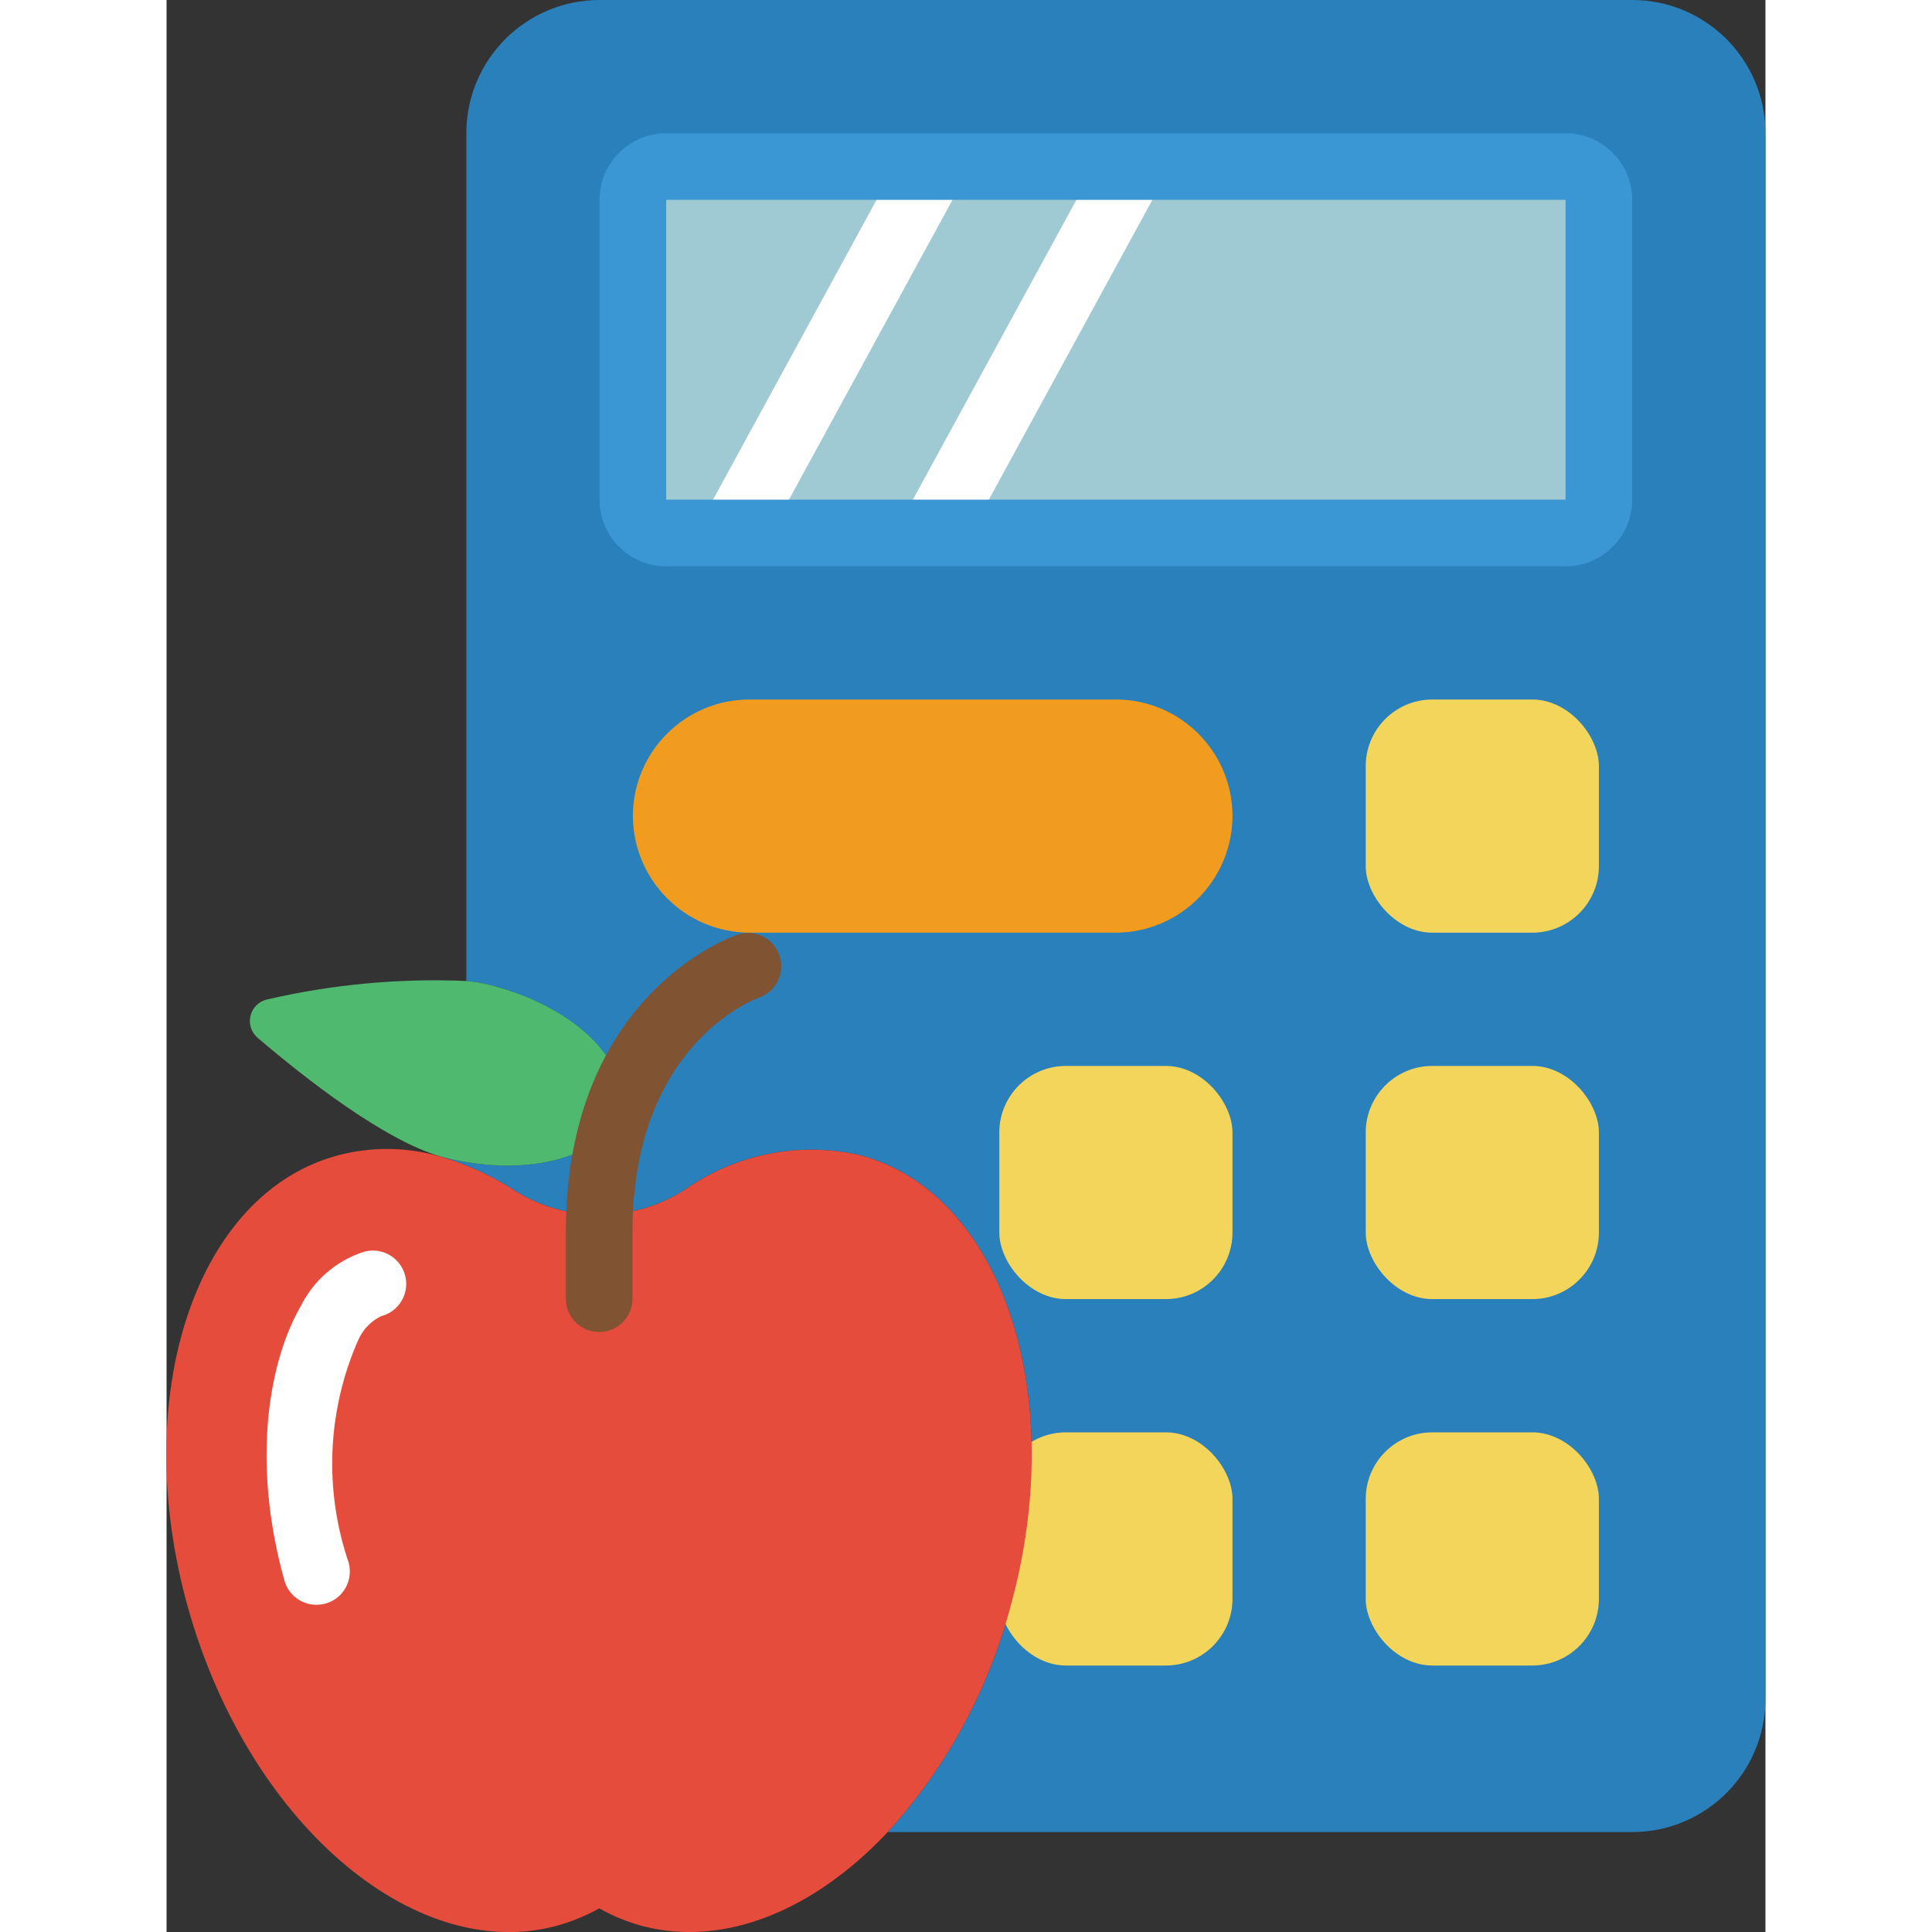 <svg height="512" viewBox="0 0 48 58" width="512" xmlns="http://www.w3.org/2000/svg"><rect x="0" y="0" width="48" height="58" fill="#333333" stroke="none"/><g id="Page-1" fill="none" fill-rule="evenodd"><g id="043---Calculating-Calories" fill-rule="nonzero" transform="translate(-1)"><path id="Shape" d="m49 4v47c0 2.209-1.791 4-4 4h-22.35c1.75-1.923 3.012-4.238 3.68-6.75 1.78-6.39-.26-12.48-4.55-13.58-1.818-.402-3.721-.017-5.24 1.06-1.56.987-3.55.987-5.11 0-.451-.294-.93-.541-1.43-.74-.21-.08-.41-.16-.62-.22v-.01c2.52.62 4.84-.04 5.2-1.47s-1.39-3.11-3.91-3.73c-.22-.054-.444-.091-.67-.11v-25.45c0-2.209 1.791-4 4-4h31c2.209 0 4 1.791 4 4z" fill="#2980ba"/><rect id="Rectangle-path" fill="#f3d55b" height="7" rx="2" width="7" x="26" y="43"/><rect id="Rectangle-path" fill="#f3d55b" height="7" rx="2" width="7" x="26" y="32"/><rect id="Rectangle-path" fill="#9fc9d3" height="11" rx="1" width="29" x="15" y="5"/><path id="Shape" d="m25.14 5-6 11h-2.28l6-11z" fill="#fff"/><path id="Shape" d="m31.14 5-6 11h-2.28l6-11z" fill="#fff"/><g fill="#f3d55b"><rect id="Rectangle-path" height="7" rx="2" width="7" x="37" y="43"/><rect id="Rectangle-path" height="7" rx="2" width="7" x="37" y="32"/><rect id="Rectangle-path" height="7" rx="2" width="7" x="37" y="21"/></g><path id="Shape" d="m24 21h-5.5c-1.933 0-3.5 1.567-3.5 3.5.009 1.929 1.571 3.491 3.5 3.5h11c1.929-.009 3.491-1.571 3.5-3.5 0-1.933-1.567-3.5-3.5-3.5z" fill="#f29c1f"/><path id="Shape" d="m26.33 48.25c-.668 2.512-1.93 4.827-3.68 6.75-2.17 2.31-4.85 3.46-7.33 2.83-.465-.122-.912-.303-1.33-.54-.422.235-.873.417-1.34.54-4.29 1.1-9.22-3.18-11.01-9.58-1.79-6.4.26-12.48 4.56-13.58 1.048-.267 2.151-.232 3.18.1.21.06.41.14.62.22.5.199.979.446 1.43.74 1.56.987 3.55.987 5.11 0 1.519-1.077 3.422-1.462 5.24-1.06 4.29 1.1 6.33 7.19 4.55 13.58z" fill="#e64c3c"/><path id="Shape" d="m5.5 48.177c-.449-0-.843-.3-.963-.732-1.023-3.672-.42-6.655.486-8.222.388-.789 1.082-1.385 1.921-1.649.535-.138 1.081.184 1.219.719s-.184 1.081-.719 1.219c-.306.148-.549.4-.687.711-.933 2.113-1.037 4.499-.291 6.685.084.302.022.625-.167.875s-.485.395-.799.394z" fill="#fff"/><path id="Shape" d="m14.58 33.29c-.36 1.43-2.68 2.09-5.2 1.47-1.74-.43-4.26-2.42-5.64-3.6-.197-.164-.281-.427-.217-.675.064-.248.265-.437.517-.485 1.953-.451 3.958-.636 5.96-.55.226.019.45.056.67.11 2.52.62 4.27 2.29 3.91 3.73z" fill="#4fba6f"/><path id="Shape" d="m13.987 39.989c-.552 0-1-.448-1-1v-2c0-7.133 4.967-8.87 5.179-8.94.516-.155 1.063.127 1.235.638s-.091 1.067-.596 1.256c-.168.06-3.818 1.415-3.818 7.046v2c0 .552-.448 1-1 1z" fill="#805333"/><path id="Shape" d="m43 17h-27c-1.105 0-2-.895-2-2v-9c0-1.105.895-2 2-2h27c1.105 0 2 .895 2 2v9c0 1.105-.895 2-2 2zm-27-11v9h27v-9z" fill="#3b97d3"/></g></g></svg>